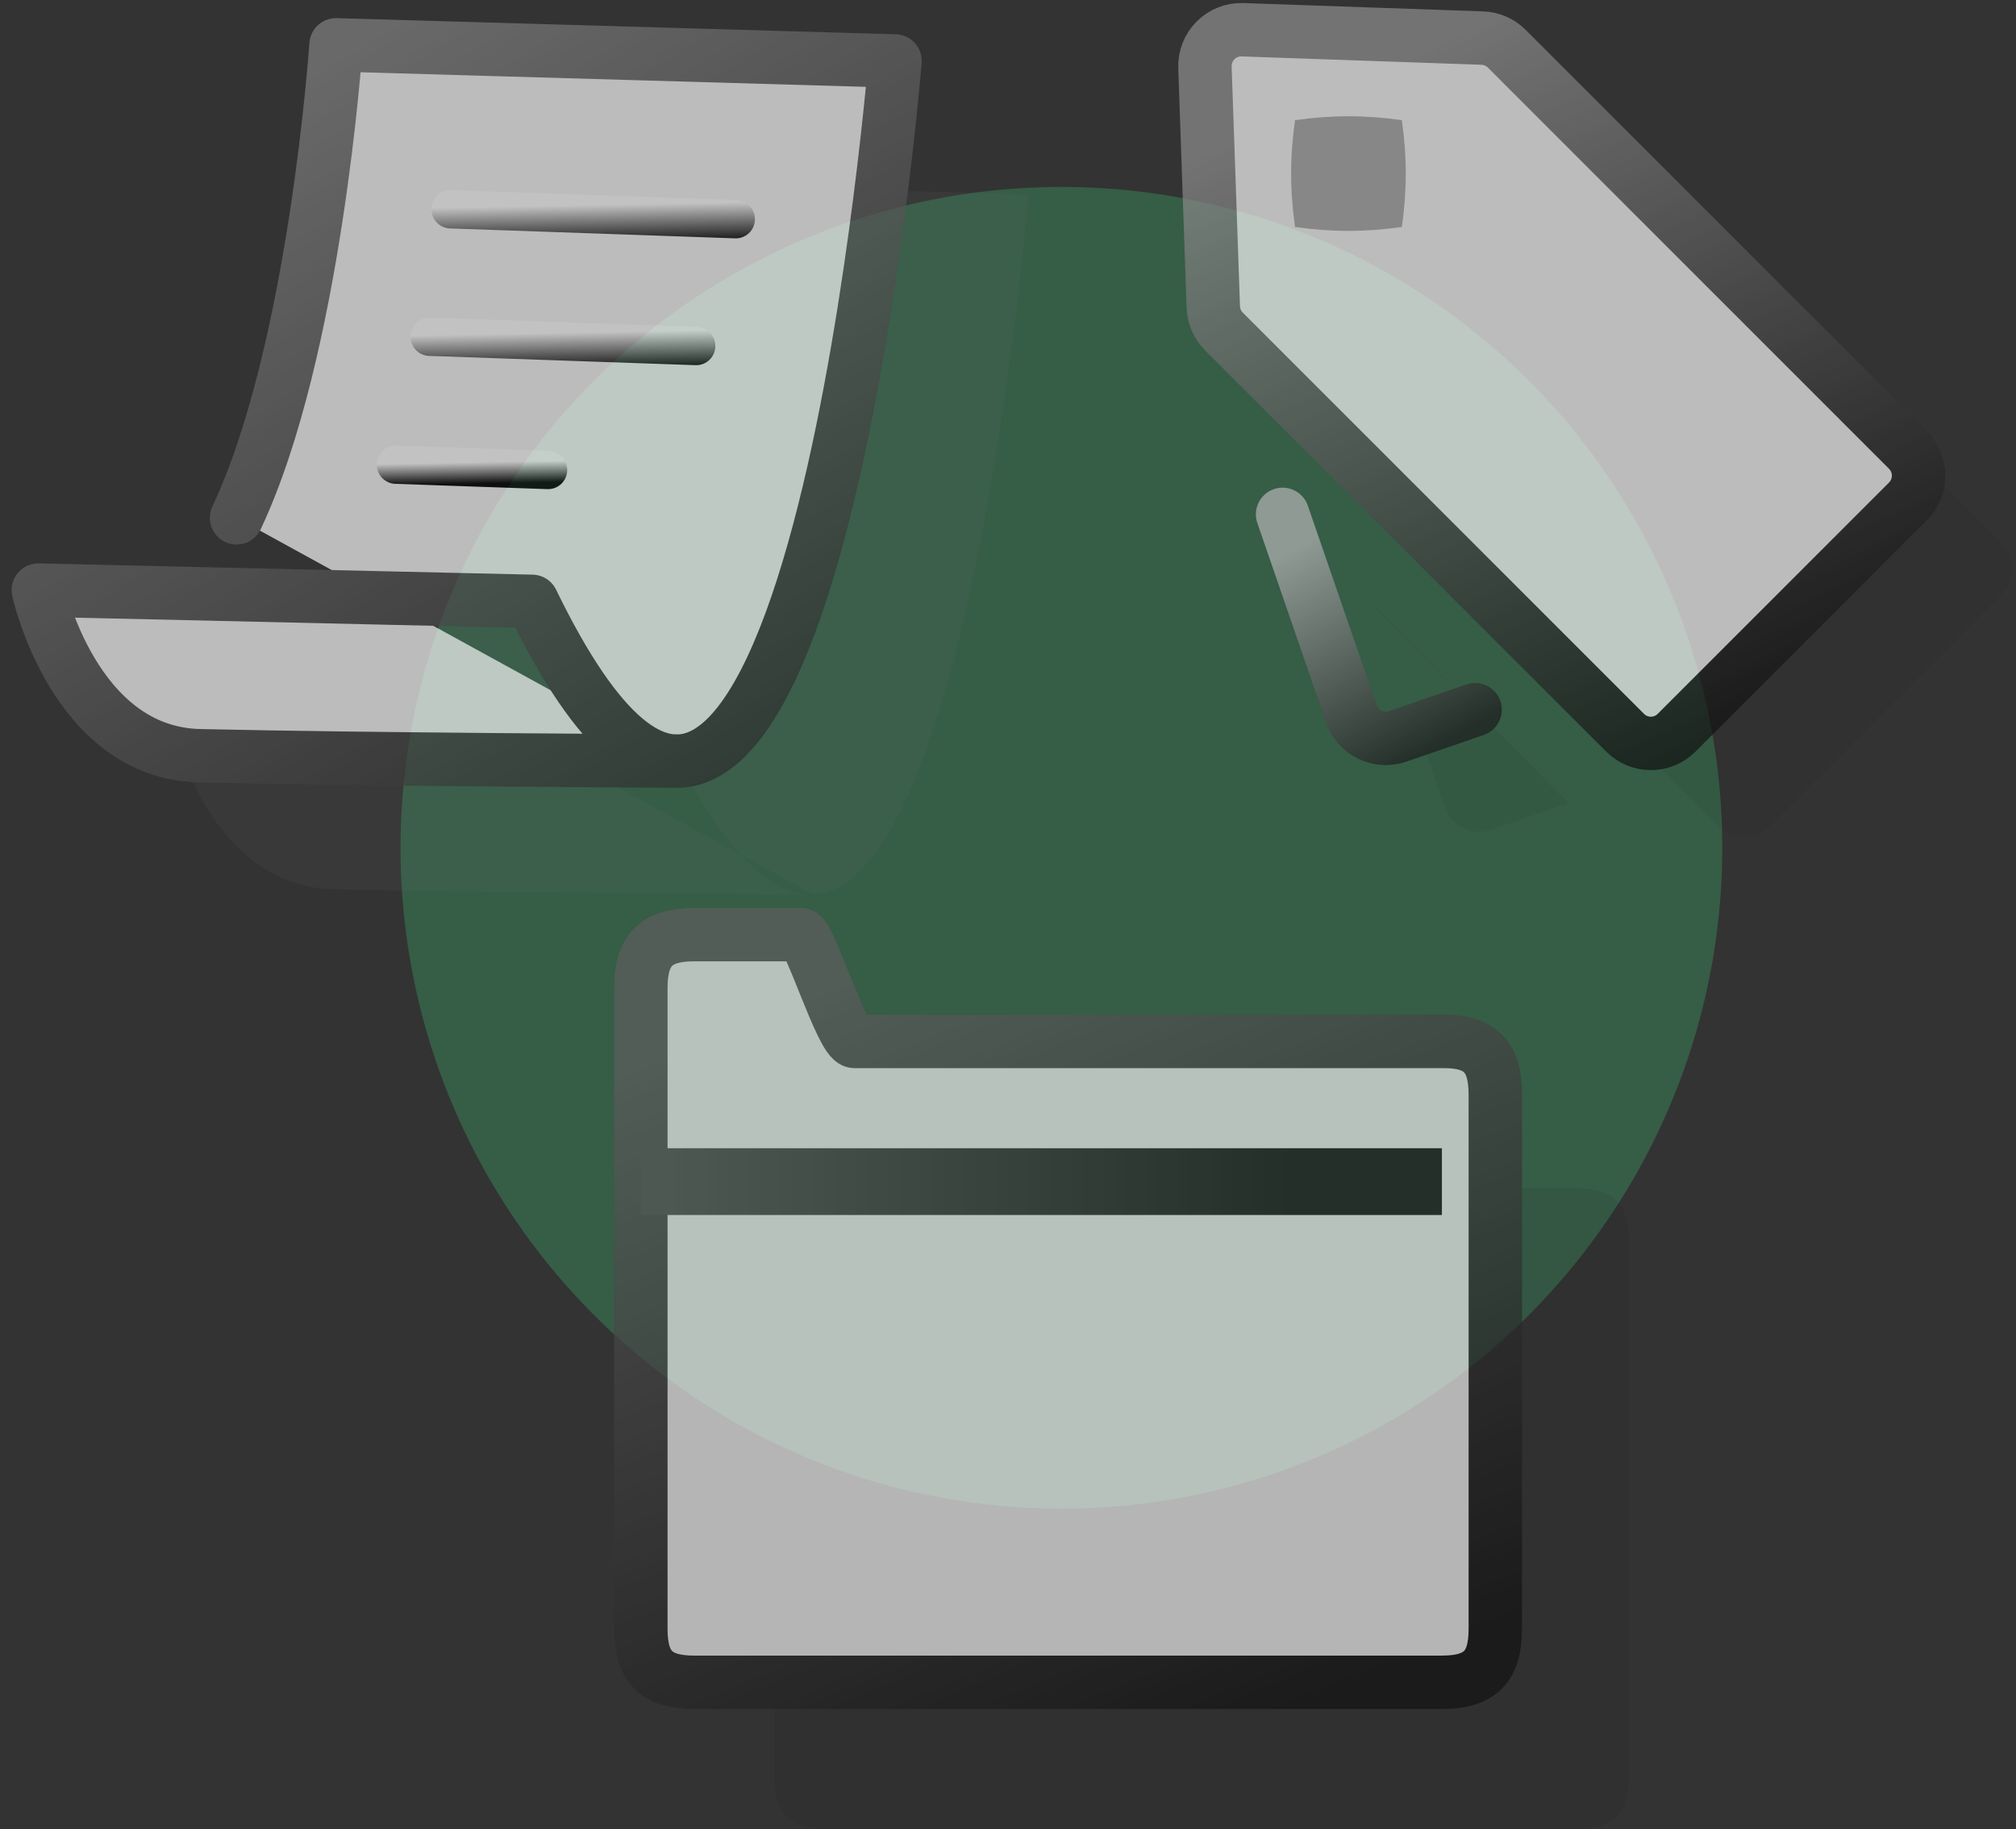 <svg xmlns="http://www.w3.org/2000/svg" xmlns:xlink="http://www.w3.org/1999/xlink" width="151" height="137" version="1.1" viewBox="0 0 151 137"><rect x="0" y="0" width="151" height="137" fill="#333333" stroke="none"/><title>Group</title><desc>Created with Sketch.</desc><defs><linearGradient id="linearGradient-1" x1="36.579%" x2="83.547%" y1="0%" y2="100%"><stop offset="0%" stop-color="#8E8E8E"/><stop offset="100%" stop-color="#080808"/></linearGradient><linearGradient id="linearGradient-2" x1="36.579%" x2="83.547%" y1="0%" y2="100%"><stop offset="0%" stop-color="#B4B4B4"/><stop offset="100%" stop-color="#1B1B1B"/></linearGradient><linearGradient id="linearGradient-3" x1="36.579%" x2="83.547%" y1="0%" y2="100%"><stop offset="0%" stop-color="#5C5C5C"/><stop offset="100%" stop-color="#111"/></linearGradient><linearGradient id="linearGradient-4" x1="0%" x2="83.547%" y1="100%" y2="100%"><stop offset="0%" stop-color="#555"/><stop offset="100%" stop-color="#1B1B1B"/></linearGradient><linearGradient id="linearGradient-5" x1="36.579%" x2="83.547%" y1="0%" y2="100%"><stop offset="0%" stop-color="gray"/><stop offset="100%" stop-color="#0C0C0C"/></linearGradient><linearGradient id="linearGradient-6" x1="-29.287%" x2="138.415%" y1="0%" y2="310.633%"><stop offset="0%" stop-color="#FFF"/><stop offset="100%" stop-color="#000"/></linearGradient></defs><g id="Page-1" fill="none" fill-rule="evenodd" stroke="none" stroke-width="1"><g transform="translate(-1057, -483)"><g id="RSS" transform="translate(944, 402)"><g id="Group" transform="translate(114, 83)"><circle id="Oval" cx="78.5" cy="61.5" r="49.5" fill="#3EC074" opacity=".3"/><g id="Group-72" opacity=".7" transform="translate(89, 0)"><path id="Combined-Shape" fill="#000" fill-opacity=".058" d="M29.825,8.616 C29.836,8.627 29.847,8.637 29.857,8.648 L59.906,38.699 C60.97,39.763 60.97,41.487 59.906,42.551 L42.576,59.881 C41.512,60.945 39.788,60.945 38.724,59.881 L31.724,52.881 C32.788,53.945 34.512,53.945 35.576,52.881 L52.906,35.551 C53.97,34.487 53.97,32.763 52.906,31.699 L29.825,8.616 Z"/><path id="Combined-Shape" fill="#000" fill-opacity=".058" d="M16.207,52.629 L20.485,51.155 L13.122,43.683 L13.067,43.525 L27.485,58.155 L21.682,60.154 C20.261,60.644 18.712,59.891 18.219,58.467 L16.207,52.629 Z"/><path id="Stroke-1892" fill="#F7F7F7" stroke="url(#linearGradient-1)" stroke-linecap="round" stroke-linejoin="round" stroke-width="4" d="M0.252,3.043 L0.877,20.998 C0.903,21.689 1.185,22.342 1.673,22.83 L31.724,52.881 C32.788,53.945 34.512,53.945 35.576,52.881 L52.906,35.551 C53.97,34.487 53.97,32.763 52.906,31.699 L22.857,1.648 C22.37,1.16 21.714,0.876 21.026,0.852 L3.068,0.227 C1.491,0.173 0.198,1.466 0.252,3.043 Z"/><path id="Stroke-1893" stroke="url(#linearGradient-2)" stroke-linecap="round" stroke-linejoin="round" stroke-width="4" d="M6.067,36.525 L11.219,51.467 C11.712,52.891 13.261,53.644 14.682,53.154 L20.485,51.155"/><path id="Stroke-1894" fill="#ABABAB" d="M15,7 C15.391,9.733 15.391,12.266 15,15 C12.266,15.391 9.734,15.391 7,15 C6.609,12.266 6.609,9.733 7,7 C9.734,6.61 12.266,6.61 15,7 Z"/></g><g id="Group-110" opacity=".7" transform="translate(47, 68)"><path id="Combined-Shape" fill="#000" fill-opacity=".09" d="M10,56 L60,56 C62.868,56 64,54.838 64,52 L64,19 L70,19 C72.868,18.96 74,20.122 74,23 L74,63 C74,65.838 72.868,67 70,67 L14,67 C11.132,67 10,65.838 10,63 L10,56 Z"/><path id="Stroke-281" fill="#ECECEC" stroke="url(#linearGradient-3)" stroke-linecap="round" stroke-linejoin="round" stroke-width="4" d="M60,8 L16,8 C15.069,7.96 12.621,0 12,0 L4,0 C1.132,0 0,1.162 0,4 L0,52 C0,54.838 1.132,56 4,56 L60,56 C62.868,56 64,54.838 64,52 L64,12 C64,9.122 62.868,7.96 60,8 Z"/><rect id="Path" width="56" height="1" x="2" y="18" fill="#FFF" stroke="url(#linearGradient-4)" stroke-width="4"/></g><g id="Group-4" opacity=".7" transform="translate(0.956, 1.17)"><g id="Group-5"><g id="Group-70"><path id="Combined-Shape" fill="#757575" fill-opacity=".122" d="M27.279,41.934 C27.316,41.833 27.352,41.731 27.388,41.629 L37.897,41.869 C40.259,46.731 42.438,49.932 44.444,51.79 L45.267,51.809 L27.279,41.934 Z M64.043,11.078 L75.086,11.397 C74.902,13.476 68.32,90.826 48.89,53.836 C57.55,53.497 62.156,26.157 64.043,11.078 Z M48.887,53.83 C48.879,53.814 48.87,53.798 48.862,53.781 L48.95,53.83 C48.95,53.83 48.929,53.83 48.887,53.83 Z M11.608,53.31 C12.053,53.379 12.515,53.421 12.995,53.433 C20.588,53.61 32.612,53.72 40.638,53.779 L58.95,63.83 C58.95,63.83 35.224,63.718 22.995,63.433 C16.168,63.275 12.896,56.85 11.608,53.31 Z"/><path id="Stroke-583" fill="#F7F7F7" stroke="url(#linearGradient-5)" stroke-linecap="round" stroke-linejoin="round" stroke-width="4" d="M15.763,35.613 C21.668,23.086 23.212,0.188 23.212,0.188 L65.086,1.397 C64.899,3.511 58.096,83.454 37.897,41.869 L0.914,41.026 C0.914,41.026 3.56,53.214 12.995,53.433 C25.224,53.718 48.95,53.83 48.95,53.83"/><path id="Stroke-584" stroke="url(#linearGradient-6)" stroke-linecap="round" stroke-linejoin="round" stroke-width="2.872" d="M31.798,12.504 L53.153,13.246"/><path id="Stroke-585" stroke="url(#linearGradient-6)" stroke-linecap="round" stroke-linejoin="round" stroke-width="2.872" d="M30.228,22.051 L50.188,22.745"/><path id="Stroke-586" stroke="url(#linearGradient-6)" stroke-linecap="round" stroke-linejoin="round" stroke-width="2.872" d="M27.7,31.632 L39.093,32.03"/></g></g></g></g></g></g></g></svg>